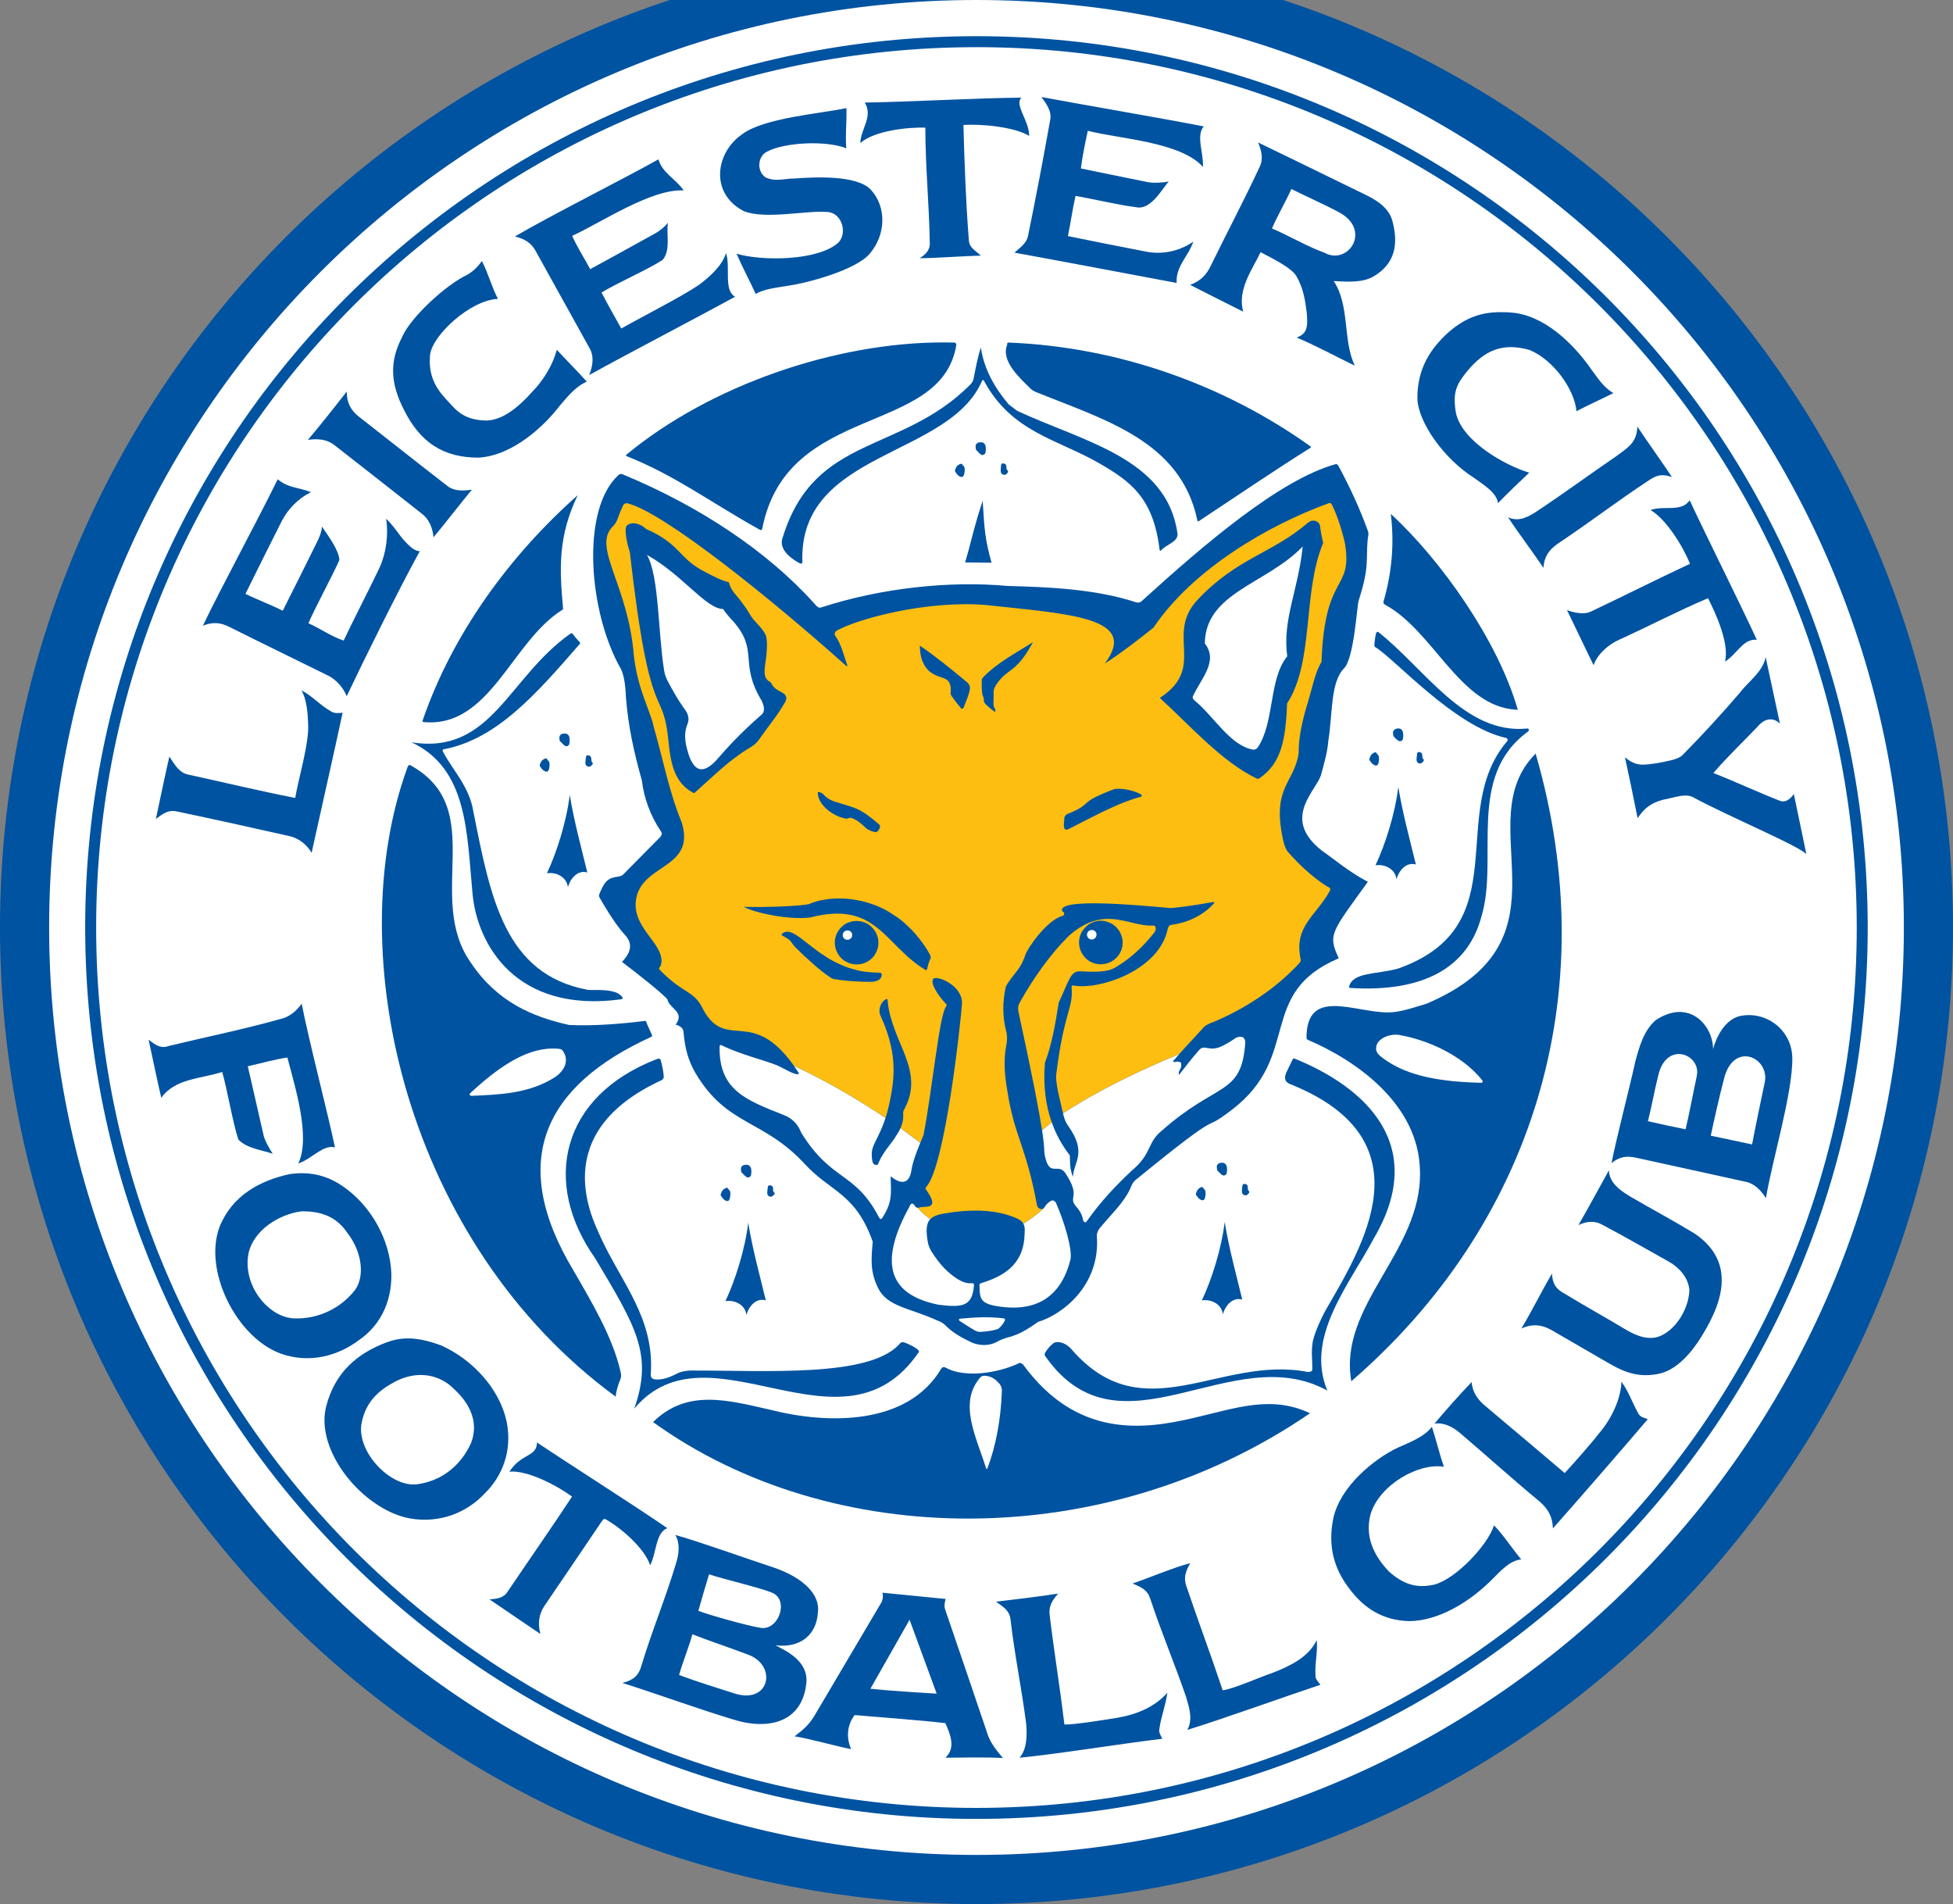 <?xml version="1.0" encoding="UTF-8"?>
<svg id="Livello_2" data-name="Livello 2" xmlns="http://www.w3.org/2000/svg" viewBox="0 0 399.01 388.97">
  <rect x="0" y="0" width="399.01" height="388.97" fill="#808080" stroke="none"/>
  <defs>
    <style>
      .cls-1 {
        fill: #fff;
        stroke: #0053a0;
        stroke-miterlimit: 1.9;
        stroke-width: 10.04px;
      }

      .cls-2 {
        fill: #fdbe11;
      }

      .cls-2, .cls-3 {
        fill-rule: evenodd;
        stroke-width: 0px;
      }

      .cls-3 {
        fill: #0053a0;
      }
    </style>
  </defs>
  <g id="svg2">
    <path id="ellipse-big" class="cls-1" d="m393.99,189.46c0,107.42-87.07,194.49-194.48,194.49S5.02,296.88,5.02,189.46,92.09-5.02,199.51-5.02c107.41,0,194.48,87.07,194.48,194.48h0Z"/>
    <path id="ellipse-small" class="cls-3" d="m19.66,191.76C18.41,92.46,97.91,10.91,197.22,9.65c99.3-1.26,180.85,78.26,182.11,177.56,1.25,99.3-78.26,180.85-177.56,182.1-99.3,1.26-180.85-78.25-182.11-177.55h0,0ZM197.19,7.41C96.65,8.68,16.15,91.25,17.42,191.79c1.27,100.54,83.84,181.04,184.38,179.77,100.54-1.27,181.04-83.84,179.77-184.38-1.27-100.54-83.84-181.05-184.38-179.77h0Z"/>
    <path id="kinda-ellipse" class="cls-3" d="m192.9,69.95c-22.08-.05-47.73,8.7-64.97,22.97-.06.04-.06.19.06.25,9.86,3.91,16.62,9.1,27.16,15,.38.21.51.12.59-.22,5.1-25.89,36.71-18.71,39.66-37.59-.13-.13-.11-.36-.38-.38-.7-.02-1.41-.03-2.12-.03h0Zm13.15.03c-.22,0-.29.09-.28.44-1.33,3.33,2.57,6.79,4.84,9.03.22.2.58.44.85.56,14.11,5.74,29.73,9.99,33.15,26.22.07.25.12.41.38.19,7.52-4.99,14.98-10.05,22.59-14.85.39-.16.25-.34,0-.5-17.2-12.23-38.69-20.19-61.53-21.09h0Zm-88,31.16c-13.76,12.2-25.57,28.16-31.72,46.09-.07.18.04.26.28.28,13.46,1.22,17.86-16.34,28.18-22.87.14-.08.26-.15.25-.32-.73-8-1.08-14.74,3-23.18Zm166.1,3.84c.76,6.21.18,12.1-1.47,17.84-.07.27-.06.48.25.69,9.95,5.32,15.34,20.86,26.84,21.47.14.06.36.07.28-.12-3.99-13.87-15.47-30.28-25.9-39.88Zm29.59,48.97c-14.11,14.15,8.79,37.86-22.28,51.09-2.74.81-5.37,1.77-7.85,1.78-6.91.03-16.74-5.24-16.68,5.25,0,.19.17.32.4.41,9.6,4.11,22.57,13.02,22.78,26.75.47,16.37-16.76,27.39-14.03,42.94,36.82-31.84,51.96-78.85,37.66-128.22Zm-230.16,2.34c-.12.03-.21.16-.31.41-13.94,38.1-.24,97.33,42.53,128.62,0-.81.48-2.49.97-3.62.18-.44.15-1,0-1.53-1.57-6.89-5.68-13.84-9.59-20.6-13.49-22.39-6-37.75,15.78-47.71.28-.09.34-.25.19-.54-.34-.74-.67-1.47-1-2.22-.1-.2,0-.6-.5-.53-4.88.61-10.38,1.04-15.35.82-7.48-1.67-14.62-4.65-20-12.57-9.63-13.44,3.56-31.52-12.34-40.43-.13-.08-.26-.13-.37-.1h0Zm201.63,55.07c.36,0,.73.05,1.09.15,4.83.88,12.13,3.72,16.47,9.09.28.35.15.64-.28.6-6.97-.21-14.8-.98-20.22-5.25-.77-.61-1.48-1.21-.94-2.66.4-.92,1.68-1.62,2.75-1.81.39-.07.76-.13,1.13-.12h0Zm-172.41,2.84c.39,0,.77,0,1.16.03.32.04.65.04.87.25,1.34,1.6,1.07,3.83-1.43,5.56-5.29,3.39-11.42,3.58-17.06,3.82-.22,0-.61-.23-.22-.6,5.14-4.71,10.84-9,16.68-9.06Zm95.6,64.22c-.07,0-.15,0-.22.06-4.33,2.06-11.14,3.06-14.97.91-.46-.23-.73-.06-.91.21-6.88,11.65-23.23,11.37-34.84,8.41-8.62-1.94-17.06-4.4-24.03,2.5,36.29,26.17,92.23,26.99,134.22-1.81-7.92-3.74-15.11-1.05-23.82.97-9.86,2.29-23.7,4.36-34.87-11-.19-.05-.36-.24-.56-.25h0Zm-7.25,2.62c.1,0,.21.02.34.03,1.26.15,1.98.79,2.75,1.66.37.49.5,1.06.44,1.66-.21,5.38-1.13,10.82-2.94,15.53-.04.22-.2.27-.28,0-2.1-6.63-5.69-13.34-1.16-18.56.29-.25.53-.33.85-.32Z"/>
    <path id="leicester" class="cls-3" d="m212.77,19.83c1.08,1.42,2.16,3.01,1.78,4.72-1.39,7.82-2.88,15.62-4.47,23.41-.28,1.74-1.54,2.48-2.81,3.65,8.55,1.55,24.55,4.58,33.13,6.19-.23-3.39,2.36-5.37,3.4-8.44-2.85,2-6.49,2.73-9.87,2-3.52-.67-12.24-2.4-15.75-3.13.57-2.72.93-5.5,1.56-8.22,3.42.6,8.93,1.9,12.34,2.31,2.91.69,5.11-3.35,6.69-5.25-1.11.25-3.2.38-4.34.12-3.58-.7-10.02-2.05-13.6-2.78.32-2.6.87-5.16,1.41-7.69,6.14,1.61,18.97,2.22,23.53,7.38.15-2.85-1.46-6.39.16-8.28-8.48-1.65-24.68-4.42-33.16-6h0Zm-4.09.12c-8.17.04-23.83.9-32,1,1.75,2.88-.85,5.4-.91,8.28,2.77-2.51,9.68-3.27,13.28-3.16,0,7.88.8,15.8.91,23.66.05,1.49-1.11,2.43-2.06,3.03,3.55-.04,9.17-.48,12.5-.53-1.64-1.51-2.47-1.63-2.5-3.75-.58-7.26-.87-15.71-1.07-22.94,3.68-.27,10.44.39,13.44,2.22-.01-3.17-3.08-6.33-1.59-7.81Zm-35.75,2.13c-5.22,1.14-16.85,1.96-21.35,5.38-5.38,3.73-6.62,12.02.35,15.65,4.39,1.8,12.72-.16,17.06.19,2.98.12,4.24,4.26,2.28,6.28-4.24,3.77-15.75,3.77-20.78,2.25,1.23,2.88,2.61,5.37,3.91,8.22,1.71-1.07,4.75-1.34,6.68-1.69,4.12-.6,13.88-3.24,16.63-6.56,3.29-3.86,3.45-9.46.25-13-2.88-3.15-11.8-2.6-15.59-2.34-2.16,0-3.95.76-6-.25-1.75-1.2-1.65-4.21.31-5.22,3.76-1.99,12.29-2.3,16.22-.69-.23-2.75.12-5.46.03-8.22Zm84.12,7.03c.7,1.74,1.11,3.38.28,5.03-3.1,6.68-6.62,13.3-9.9,20.03-.92,1.96-2.1,3.21-4.28,4.03,2.91,1.49,7.9,3.98,10.84,5.47-1.23-4.49,1.82-8.53,3.56-12.15,1.68.92,6.18,3.02,7.28,4.84,1.48,2.5,1.84,5.06,2.16,7.65.14,2.34.33,4.11-2.09,4.94,3.4,1.38,8.74,4.23,11.9,5.75-2.51-5.17-.96-12.2-4.31-17.28,2.18.1,5.84.46,8.16-.97,4.19-2.46,5.21-6.34,3.78-11.47-.79-2.7-3.44-4.24-5.69-5.31-5.38-2.66-16.31-7.94-21.69-10.56Zm-122.53,3.44c-7.5,4.21-21.91,11.41-29.31,15.75,1.93.51,3.27,1.23,4.19,2.91,3.7,6.65,7.39,13.29,11.06,19.94.95,1.65.66,3.63-.09,5.47,7.69-4.27,22.09-11.76,29.81-16-2.41-1.37-.88-5.93-1.85-8.94-.76,2.62-3.47,5.01-5.68,6.62-3.58,2.4-11.99,6.69-15.72,8.81-1.36-2.41-2.74-4.87-4.03-7.35,2.91-1.81,9.65-4.79,12.5-6.68,1.67-2.09.69-5.11,1.06-7.56-.73.88-1.68,1.68-2.72,2.22-3.13,1.74-9.99,5.54-13.16,7.25-1.2-2.28-2.64-4.44-3.68-6.81,5.79-2.63,16.18-9.66,22.78-9.28-1.65-2.4-4.3-3.49-5.16-6.34h0Zm129.31,6.06c2.86,1.43,7.06,3.3,9.66,4.72,6.89,3.58,1.99,11.08-3,8.25-2.85-.95-7.84-3.77-10.62-4.91,1.2-2.78,2.73-5.28,3.96-8.06h0Zm-165.39,14.72c-.79,1.14-1.83,2.18-3.06,2.85-4.12,1.92-11.51,8.58-13.28,12.78-2.47,4.81-2.44,9.23.47,14.84,3.32,6.62,8.02,9.69,15.22,9.69,7.15-.44,13.59-6.7,16.53-10.56,1.62-1.87,3.19-3.92,5.57-4.97-2-2.21-4.1-4.31-6.13-6.5-.73,2.66-2.01,4.94-3.75,7.16-2.57,2.92-6.56,7.5-11.09,7.28-4.54-.22-5.98-2.39-8-4.59-2.02-2.21-3.41-4.79-3.06-8.75.35-3.96,8.21-11.28,13.88-11.5-1.3-2.47-1.98-5.22-3.28-7.72Zm-27.59,26.65c-2.07,2.67-5.75,7.31-7.94,9.88,2.03-.3,3.89-.13,5.44,1.09,5.95,4.63,11.89,9.31,17.81,13.97,1.52,1.15,2.21,2.87,2.41,4.84,2.19-2.61,5.72-7.18,7.84-9.72-1.84.24-3.64.34-5.06-.81-6.04-4.66-11.99-9.4-18-14.09-1.64-1.25-2.56-2.94-2.5-5.16Zm-14.12,17.94c-3.77,7.75-11.57,22.15-15.28,29.9,2.06-.82,3.6-.67,5.47.28,6.71,3.36,13.45,6.62,20.16,9.94,1.65.83,3.09,2.48,3.75,4.19,3.74-7.88,10.64-21.82,14.94-29.63-.89,0-1.77-.74-2.41-1.37-1.77-1.68-2.67-3.6-4.47-5.25.5,3.13.05,6.87-1.31,9.91-1.58,3.38-5.79,11.58-7.37,14.97-2.63-.89-4.66-2.4-7.19-3.54,1.27-3.03,5.01-9.9,6.31-12.9.01-1.76-2.08-4.73-3.56-6.85-.06,1.14-.56,2.3-1.09,3.35-1.62,3.29-5.26,10.58-6.91,13.84-2.31-1.17-5.32-2.3-7.62-3.44,1.62-3.29,5.7-11.52,7.37-14.78,1.3-2.56,3.4-4.7,6-6-2.69-1.08-4.47-.75-6.78-2.62h0Zm4.84,43.09c1.08,1.74,1.31,4.69,1.38,6.78.28,3.93-2.02,11.39-2.63,15.22-7.25-1.42-14.53-3.17-21.75-4.75-1.99-.38-2.8-1.98-3.97-3.69-.76,3.26-2.05,9.43-2.75,12.72,1.46-1.07,2.54-1.91,4.25-1.53,7.72,1.62,15.4,3.32,23.09,5.06,1.77.38,3.55,1.73,4.47,3.41,1.65-7.47,4.73-21.12,6.34-28.63-.79.07-1.62.2-2.31-.24-2.25-1.24-3.85-3.18-6.13-4.35h0Z"/>
    <path id="football" class="cls-3" d="m61.65,205.01c-1.09,1.56-2.64,2.84-4.5,3.19-7.06,2-14.6,3.53-22.66,5.47-1.62.58-2.6-.1-4.13-1.28.71,3.27,1.82,8.6,2.59,11.87,2.87-4.02,8.21-3.87,12.44-5.28,1,3.39,2.19,10.49,3.31,13.81,1.77,1.84,4.72,2.1,7.03,2.91-.6-.9-1.73-2.82-1.91-3.91-.82-3.58-2.37-10.42-3.19-13.97,2.7-.6,5.35-1.4,8.09-1.78,1.45,5.67,4.85,16.22,2.22,21.63,2.76-.88,5.03-3.92,7.5-3.28-1.62-7.61-5.31-21.7-6.81-29.38h0,0Zm.37,34.66c-.9-.03-1.81.05-2.72.15-6.12,1.31-11.8,4.33-14.41,10.72-3.43,8.91,3.35,22.62,12.44,25.97,5.85,2.09,11.63.52,15.97-2.72,4.03-2.76,6.76-7.37,6.66-13.56-.25-6.98-4.15-13.9-9.84-17.84-2.71-1.9-5.39-2.65-8.09-2.72h0Zm-.25,7.78c3.37-.02,6.8.84,9.12,4.31,2.89,3.59,3.77,8.64,1.72,11.66-2.91,3.82-7.59,6.1-12.53,5.9-5.37-.19-10.8-7.06-9.22-13.65,1.51-5.37,7.6-7.95,10.91-8.22Zm21.16,25.97c-1.32.04-2.6.3-3.88.78-6.1,2.25-10.58,6.19-12.37,12.94-2.51,9.23,7.59,21.35,17.12,23.06,6.12,1.03,11.54-1.18,15.25-5.13,3.49-3.42,5.66-8.54,4.47-14.62-1.47-6.83-6.99-12.68-13.28-15.56-2.77-1.03-5.11-1.55-7.31-1.47h0Zm3.03,7.47c2.67,0,5.1,1.08,6.91,2.97,3.34,3.09,4.92,6.88,3.38,10.9-2.13,4.72-6.07,7.77-10.97,8.44-5.32.74-12.19-6.3-11.47-12.1.87-5.32,4.34-7.49,7.19-9,1.69-.82,3.37-1.22,4.97-1.21h0Zm23.75,13.78c-.05,3.04-3.17,2.14-5.63,5.97,3.7-.37,9.9,2.93,12.79,5.09-4.3,6.53-8.77,12.91-13.13,19.37-.81,1.36-2.23,1.51-3.72,1.63,2.72,1.88,7.66,5.18,10.38,7.06-.54-2.17-.34-3.97.84-5.75,3.85-5.69,7.75-11.37,11.59-17.09.22-.23.4-.77.82-.63,3.15,1.71,8.07,5.99,9.18,9.44,1.32-2.54,1.07-6.6,3.5-7.59-6.69-4.61-19.9-12.99-26.62-17.5h0Zm28.28,18.9c.98,1.78.73,3.82.16,5.69-2.19,7.32-4.97,13.9-7.16,21.19-.49,1.77-1.6,2.82-3.84,3.34,6.94,2.2,15,5.14,22.34,7.38,7.6,2.46,14.43.63,15.25-7.35.48-4.58-4.4-6.7-6.31-7.72,5.03.62,8.41-2.06,8.68-6.78.43-3.36-2.63-7.03-9.56-9.28-4.97-1.62-14.55-5.07-19.56-6.47h0Zm105.19,5.75c-3.22.83-8.61,3.08-11.78,4.16,1.77.76,2.99,1.28,3.59,3.06,2.26,6.87,4.99,13.28,7.34,20.13.64,2.16,1.43,4.6.25,6.72,7.3-2.25,19.96-6.82,27.19-9.22-.41-.6-1.04-1.09-1-1.85-.18-2.58.47-4.67.25-7.28-1.67,3.48-5.35,5.26-9.09,6.72-2.11.68-8.04,3.32-10.13,3.53-2.31-6.95-5.06-14.27-7.4-21.22-.64-1.8-.17-3.06.78-4.75Zm-98.31,2.28c2.67.94,10.28,2.68,12.87,3.76,3.62,1.5,1.27,7.98-2.5,7.15-2.65-.43-10.08-2.51-12.56-3.44.7-2.49,1.42-5,2.19-7.47Zm35.4,3.76c.23.48.09,1.65-.31,2.18l-13.59,23c-1.21,1.97-2.35,2.87-4.04,4.16,3.1.48,8.46,2.02,11.57,2.62-1-2.18-.91-4.88.71-6.96,4.8.42,13.77,1.07,18.54,1.65.97,2.27,2.21,4.99,0,7.06,3.16-.02,8.67-.14,11.75.07-1.39-1.65-2.74-3.31-3.32-5.44-1.44-4.26-6.81-20.07-8.5-24.97-.29-.89.1-1.99.13-2.09l-12.94-1.28h0Zm35.91.18c-3.47.57-9.37,1.25-12.69,1.66,1.58,1.11,2.75,1.79,2.97,3.66.82,7.18,2.27,14.06,3.19,21.24.19,2.25.23,5.14-1.35,6.97,7.6-.72,21.59-2.99,29.16-3.87-.29-.67-.78-1.3-.59-2.03.34-2.57,1.3-4.78,1.62-7.38-2.51,2.87-6.14,4.41-10.09,5.1-2.27.38-8.88,1.45-10.94,1.4-.86-7.28-2.12-14.97-3-22.25-.25-1.9.45-3.04,1.72-4.5h0Zm-30.35,5.35l5.54,15.09c-3.46-.2-10.08-.61-13.54-1l8-14.09h0Zm-44.37,2.97c3.18,1.24,8.45,3.03,11.28,4.12,6.19,2.16,4.56,10.46-2.94,7.88-3.37-1.07-7.86-2.47-11.06-3.69.77-2.72,1.95-5.56,2.72-8.31Z"/>
    <path id="city" class="cls-3" d="m307.55,63.79c-4.9-.21-8.14,1.14-11.56,4.03-3.83,3.48-6.44,7.53-6.41,13.59.13,4.78,5.35,12.29,11.63,16.25,1.77,1.31,4.57,2.94,4.84,5.12,2.08-2.13,4.25-4.23,6.38-6.22-5.1-1.53-13.73-6.48-14.97-12.18-.79-4.54.32-6.02,2.25-8.5,3.6-4.35,7.25-5.92,12.72-4.41,4.89,1.95,9.27,8.07,9.65,12.53,2.54-1.33,4.95-2.39,7.53-3.69-2.05-1.27-2.95-2.79-4.34-4.63-3-4.38-8.65-10.62-15.5-11.72-.77-.09-1.52-.16-2.22-.19Zm26.97,23.35c-.1,3.2-1.79,4.19-4.09,5.9-5.58,3.82-10.87,7.71-16.44,11.41-1.58,1.01-3.63,2.3-5.88,1.22,1.81,2.81,5.39,7.56,7.22,10.34.19-2.87,1.73-4.17,3.47-5.31,6.02-4.02,11.68-8.36,17.72-12.34,1.74-1.18,2.74-1.69,5.06-.91-1.8-2.75-5.25-7.56-7.06-10.31h0Zm10.69,15.06c-1.67,2.52-5.37.99-8,2,3.2,1.8,6.73,7.58,8.06,10.97-7.15,3.35-13.06,6.36-20.22,9.75-1.36.69-3.51.25-4.9-.28,1.48,3,3.95,8.27,5.43,11.25.79-2.31,3.1-4.27,5.25-5.22,6.4-2.91,11.67-5.72,18.13-8.47,1.64,3.23,4.39,9.3,3.47,12.94,2.47-1.49,3.68-4.74,6.5-4.44-3.42-7.41-10.27-21.1-13.72-28.5h0Zm15.53,32.06c-.68,3.11-3.5,4.9-5.25,7.22-3.5,4.09-7.71,8.7-11.81,12.84-.98.92-3.41,1.21-4.88,1.54-3.05.44-4.47.8-6.81-1.16.73,3.29,1.93,9.15,2.59,12.44,1.3-1.97,2.69-3.13,5.25-3.78,2.28-.41,4.3-1.29,5.94-.57,7.48,4.07,21.52,9.87,23.28,11.69l-2.56-12.28c-.83,1.2-1.81,1.78-2.81,1.4-4.49-1.74-9.82-4.22-13.63-5.68,2.79-3.24,6.05-6.37,9-9.44,1.28-1.56,3.04-2.18,4.6-.66l-2.91-13.56h0Z"/>
    <path id="club" class="cls-3" d="m342.99,206.73c-1.42.04-3.03.55-4.75,1.69-2.45,2.15-3.35,5.52-4.16,8.53-1.1,5.09-3.84,15.55-4.84,20.65,1.69-1.36,3.15-1.51,5.06-1.09,7.47,1.61,14.91,3.3,22.35,4.91,1.8.35,3.13,1.76,4.15,3.34,1.1-7.08,5.5-21.47,5.38-28.69-.14-5.92-5.63-9.7-10.88-8.47-2.98.84-4.65,4.28-5.31,6.69,0-3.59-2.74-7.67-7-7.56h0Zm.03,8.59c2.19.01,4.21,2.03,3.63,4.57-.58,2.64-1.63,8.2-2.28,10.81-2.54-.51-5.18-1.08-7.69-1.66.72-2.73,1.4-6.6,2.12-9.37.72-3.14,2.52-4.35,4.22-4.35h0Zm13.69.47c2.28.08,4.37,2.37,3.87,5.16-.71,3.35-2,9.54-2.62,12.84-2.77-.56-5.64-1.23-8.44-1.78.71-3.36,1.8-8.2,2.69-11.56.83-3.44,2.72-4.72,4.5-4.66h0Zm-28,23.28c-2.1,3.77-4.02,7.37-6.22,11.19,1.67-.8,3.32-.89,4.69-.16,4.88,2.58,9.04,5,13.87,7.69,1.87,1.08,3.89,3.09,4.1,5.75-.08,3.56-2.54,7.87-5.82,9.32-2.37,1.11-5.07-.03-6.87-1.07-4.43-2.66-7.92-4.55-12.35-7.25-1.53-.88-2.89-1.53-3.03-4.37-2.12,3.59-4.03,7.52-6.25,11.22,2.95-1.32,4.98-.44,7.1.87,3.94,2.27,7.22,4.17,11.12,6.44,2.98,1.69,5.96,2.81,10.03,1.9,3.51-.81,6.49-4.21,8.63-7.71,2.27-3.67,4.26-7.94,4.03-12-.2-4.19-2.75-7.05-5.59-8.94-4.64-2.81-8.32-4.74-13-7.47-1.8-1.08-4.38-2.71-4.44-5.41h0Zm2.56,43.19c-.1,3.53-2.08,7.68-4.59,10.56-1.27,1.7-5.35,6.33-7,8.1-5.59-4.74-10.67-9.04-16.28-13.75-1.48-1.22-2.65-2.92-2.72-4.85-2.32,2.39-5.45,5.94-7.6,8.5,1.92-.27,3.72.66,5.16,1.88,5.5,4.69,10.83,9.5,16.41,14.12,1.67,1.52,2.53,2.99,2.62,5.41,5.06-5.71,14.45-16.5,19.38-22.31-.67-.29-1.56-.39-1.94-1.19-1.46-2.66-1.9-4.36-3.44-6.47Zm-38.72,9.22c-1.57,2.06-4.71,3.25-6.97,4.25-4.89,2.33-11.75,7.91-13.18,14.44-1.14,5.63.1,10.18,3.21,14.28,3.08,4.16,6.96,6.58,12.32,6.72,6-.06,12.39-3.91,17.12-8.72,1.56-1.56,3.47-3.7,5.75-3.88-1.9-2.26-3.49-4.81-5.56-6.97-1.34,4.13-7.79,10.91-12.16,12.1-3.85.87-6.43-.17-9.25-2.6-3.13-3.24-5.08-7.23-3.78-11.9,1.93-6.02,9.92-10.43,14.94-9.56-.91-2.69-1.6-5.57-2.44-8.16h0Z"/>
    <path id="leaf-top" class="cls-3" d="m200.4,71.01c-.64,1.83-1.07,4.25-1.5,6.38-.09.47-.32.78-.6,1.12-14.22,14.31-31.79,10.14-38.34,31.13-.74,1.77.2,3.65,3.37,5.4.32.19.6.11.6-.22-.8-22.79,29.99-21.25,36.72-37.06.07-.16.3-.12.37,0,5.66,10.56,15.01,11.94,23.56,16.88,6.4,3.69,11.01,7.04,12.32,17.53.04.49.18.4.43.15.97-1.07,3.32-1.62,3.25-3.22-2.07-15.47-19.11-18.81-32.78-25.18-.57-.44-1.15-.87-1.72-1.31-2.86-3.38-5.04-7.2-5.68-11.59h0Zm-.25,19.35c-.15,0-.28.04-.41.12-.15.07-.29.22-.37.38-.08.14-.05.59,0,.9.05.2.23.31.34.44.23.28.43.44.72.66.37.24.82-.06.9-.35.11-.5.11-1.06,0-1.5-.03-.16-.15-.26-.25-.41-.14-.15-.29-.23-.53-.24-.1,0-.26-.02-.4,0h0Zm4.65,4.31s-.07.02-.12.06c-.09.07-.16.19-.16.31,0,.62-.29,1.53.28,1.85.28.13.63.18.85-.07.11-.18.32-.24.31-.56,0-.15-.21-.2-.28-.37-.09-.25-.04-.7-.13-.88-.08-.13-.16-.26-.31-.28-.15-.03-.29-.1-.44-.06h0Zm-8.56.09c-.41.14-.85.44-1,.97-.18.31-.17.56,0,.75.22.32.49.7.87.88.32.15.74.15.88-.54.16-.57.17-1.37-.09-1.59-.33-.24-.25-.57-.66-.47h0Zm4.53,7.53c-1.82,5.48-2.29,8.24-3.59,12.6,2.38.02,3.69.03,5.4.06-1.39-4.97-1.46-6.94-1.81-12.66Z"/>
    <path id="leaf-left" class="cls-3" d="m116.77,129.36c-.08,0-.18.04-.28.12-12.67,8.94-16.11,24.78-32.41,22.16,11.57,5.41,11.29,18.7,12.47,31.03,1,10.39,8.94,24.38,30.35,21.47.24-.02.4-.21.25-.44-1.37-1.95-5.96-1.31-7.1-1.5-16.95-3.18-19.82-18.77-23.34-36.41-.82-5.1-4.13-8.32-6.16-12.15-.15-.39-.28-.51.22-.6,10.8-2.07,18.94-11.44,27.6-21.4.18-.11.21-.36,0-.54-.49-.49-.94-1.03-1.38-1.62-.08-.08-.13-.13-.22-.12h0Zm-1.62,20.5c-.15,0-.31.04-.44.12-.15.07-.29.22-.38.38-.07.14-.04.59,0,.9.06.2.27.31.38.44.23.28.43.44.72.66.37.24.79-.06.87-.35.11-.5.11-1.06,0-1.5-.03-.16-.15-.26-.25-.41-.14-.15-.29-.23-.53-.24-.1,0-.23-.02-.37,0Zm4.87,4.43c-.05.01-.1.03-.15.07-.09.06-.16.18-.16.31-.03.61-.35,1.51.22,1.84.27.15.62.18.84-.06.12-.18.34-.22.34-.53,0-.16-.18-.2-.24-.38-.08-.25-.04-.7-.13-.87-.07-.14-.16-.29-.31-.31-.15-.04-.26-.1-.41-.07h0Zm-8.62.66c-.41.14-.85.47-1,1-.18.31-.17.53,0,.72.21.32.52.7.9.87.32.16.74.19.88-.5.16-.57.14-1.4-.13-1.62-.33-.24-.24-.57-.65-.47Zm5,7.44c-.67,5.53-2.69,11.85-4.66,16,2.3-.31,4.14,1.09,4.28,2.87.58-2.02,2.13-3.57,3.97-3.03-1.21-5.02-2.7-10.41-3.59-15.84Z"/>
    <path id="leaf-bottom-left" class="cls-3" d="m134.49,216.26c-.09.02-.19.05-.31.1-19.62,7.58-23.54,25.2-12.57,40.71,8.24,13.85,11.89,19.56,7.97,30.69,15.34-18.26,42.51,11.28,58.1-11.5.21-.28-.12-.47-.44-.78-.76-.53-1.56-.88-2.34-1.19-.58-.22-.9-.09-1.25.41-6.38,6.72-27.07,5.23-42.72,5.28-.48,0-1.91.25-2.38.5-1.5.77-3.02,1.45-4.62,1.31-.43,0-1.08-.23-.97-1.12.78-11.38-5.99-18.61-10.28-28-1.34-3.2-11.28-21.16,12.62-32.07.11-.21.34-.33.31-.65-.07-1.11-.3-2.21-.62-3.35-.06-.28-.22-.38-.5-.34h0Zm17.75,21.69c-.15.02-.31.05-.44.12-.15.08-.29.23-.37.38-.07.15-.05.6,0,.91.05.2.26.3.37.43.24.28.43.44.72.66.37.24.83-.06.91-.35.1-.5.11-1.06,0-1.5-.04-.16-.19-.25-.28-.4-.15-.16-.27-.23-.5-.25-.11,0-.26-.02-.41,0h0Zm4.94,4.19c-.05,0-.11.02-.16.06-.08.07-.16.19-.15.31-.03.62-.35,1.51.21,1.85.28.14.59.17.82-.07.11-.18.37-.21.37-.53,0-.15-.21-.19-.28-.37-.08-.25,0-.7-.09-.88-.08-.14-.16-.29-.32-.31-.14-.04-.25-.09-.4-.06Zm-8.81.53c-.41.14-.85.47-1,1-.19.3-.17.53,0,.72.21.32.49.69.87.87.32.16.74.19.87-.5.16-.57.18-1.4-.09-1.62-.33-.24-.24-.57-.65-.47h0Zm4.5,7.12c-.67,5.53-2.69,11.85-4.66,16,2.3-.31,4.14,1.06,4.28,2.85.58-2.02,2.13-3.55,3.97-3-1.21-5.02-2.71-10.41-3.59-15.85Z"/>
    <path id="leaf-bottom-right" class="cls-3" d="m264.33,216.23c-.1,0-.21.11-.25.22-.43.92-.87,1.8-1.31,2.72-.39,1.04-.41,1.93,1.16,2.43,28.11,11.49,14.27,33.24,6.94,46-.76,1.31-2.58,5.18-2.72,6.88-.28,1.81,0,3.39-.04,5.28,0,.44-.62.56-.96.5-18-3.46-33.57,12.44-48.32-4.72-1.36-1.47-2.99-1.61-3.59-1.15-.65.49-1.13,1.03-1.59,1.75-.31.43-.3.68.06,1.12,15.34,21.51,38.01-3.89,57.47,6.81-4.56-10.94,4.42-21.55,9.5-31.09,11.29-19.18-1.92-30.97-16.25-36.75-.04-.02-.06,0-.1,0h0Zm-14.9,21.31c-.15.02-.28.05-.41.13-.15.07-.29.22-.37.37-.07.15-.05.63,0,.94.05.2.23.28.34.41.23.27.43.44.72.65.37.25.82-.05.9-.34.11-.5.11-1.07,0-1.5-.03-.17-.15-.26-.24-.41-.15-.15-.3-.23-.54-.25-.1,0-.26-.02-.4,0Zm4.72,4.32c-.05,0-.11.02-.16.06-.09.06-.16.19-.16.31-.02.61-.34,1.51.22,1.84.28.15.62.18.85-.06.11-.18.34-.21.34-.53,0-.15-.18-.2-.25-.38-.08-.25-.04-.69-.12-.87-.08-.14-.13-.29-.29-.31-.14-.04-.29-.09-.43-.06h0Zm-8.72.65c-.41.14-.82.48-.97,1-.18.31-.17.53,0,.72.22.32.49.7.87.87.32.16.74.19.88-.5.16-.57.14-1.4-.13-1.62-.32-.24-.24-.57-.65-.47h0Zm4.78,7.13c-.66,5.53-2.69,11.85-4.66,16,2.31-.31,4.15,1.09,4.28,2.87.58-2.02,2.13-3.57,3.97-3.03-1.21-5.02-2.7-10.41-3.59-15.84h0Z"/>
    <path id="leaf-right" class="cls-3" d="m281.4,129.07c-.06.02-.11.07-.16.13-.21.25-.39,1.62-.44,2.53,0,.19,0,.34.19.47,4.03,2.45,16.1,16.14,26.62,18.53.46.1.52.49.29.72-12.51,14.7,2.41,37.66-22.25,46.41-4.58,1.26-9.19.66-10.04,3.71-.02.11.13.25.22.25,14.83.94,24.08-4.06,26.85-14.65,3.57-11.8-3.15-28.57,9.5-37.72.32-.24.15-.66-.13-.63-12.79,1.3-20.97-12.27-30.47-19.72-.05-.03-.13-.04-.18-.03h0Zm4.06,19.75c-.15.03-.31.08-.44.16-.15.07-.29.22-.37.38-.07.14-.05.59,0,.9.05.2.23.31.34.44.23.28.43.41.72.62.37.25.82-.02.9-.31.11-.5.11-1.06,0-1.5-.03-.16-.15-.29-.24-.44-.15-.15-.3-.23-.54-.25-.1,0-.23-.02-.37,0h0Zm4.34,4.82s-.1.02-.15.06c-.09.07-.13.19-.13.31-.03.62-.34,1.51.22,1.85.27.14.59.17.81-.07.12-.18.35-.21.35-.53,0-.15-.19-.19-.25-.37-.08-.25-.04-.7-.13-.88-.07-.14-.13-.29-.28-.31-.15-.04-.29-.09-.44-.06h0Zm-8.93.06c-.41.14-.82.47-.97,1-.18.31-.17.53,0,.72.21.32.49.7.87.87.32.16.74.19.88-.5.15-.57.14-1.37-.13-1.59-.33-.24-.24-.6-.65-.5Zm4.81,7.06c-.66,5.53-2.69,11.85-4.66,16,2.3-.31,4.15,1.09,4.28,2.88.58-2.02,2.13-3.58,3.97-3.04-1.21-5.01-2.7-10.41-3.59-15.84Z"/>
    <path id="fox-outline" class="cls-3" d="m272.9,94.82s-.1,0-.16.04c-11.36,3.21-26.7,16.32-39.34,27.81-.37.42-.88.51-1.29.37-8.4-2.76-18.17-3.12-26.31-3.34-11.61-1.07-25.57.35-38.06,4.4-.54.19-.94-.3-1.34-.78-9.89-11-23.82-20.01-38.85-26.28-.42-.2-.77-.38-1.25.06-7.72,7.12-6.02,28.2.6,39.63.78,1.66.95,4.57.97,5.56.47,6.15,1.67,11.46,3.28,17.19.4,3.56,1.76,7.18,3.81,10.25.4.49.23.93-.06,1.25-2.62,2.62-5.01,5.1-7.63,7.72-.19.18-.55.31-.9.37-2.17.25-2.85.96-3.88,3.47-.15.36-.13.61.06.91.37.69,2.89,5.05,4.97,7.37,2.01,1.99,1.26,3.88-.44,5.69,3.21,2.4,8.95,6.99,9.29,7.69.36,1.85,3.62,2.47,1.68,5.12.51.12.82.31,1.22.63.29.31.35.61.38.94.26,2.88.8,5.49,2.4,8.25,6.5,11.02,13.78,9.32,22.44,18.72,5.18,5.63,10.29,5.85,13.81,15.78-.32,3.77-.52,6.08,1.03,9.34,1.84,3.98,6.37,4.13,12.19,6.78.78.3,1.21.54,1.78,1.13,1.52,1.48,3.27,2.43,5.25,3.37,1.6.68,3.5.68,4.97-.06,2.8-1.6,3.39-.44,8.56-4.16,4.88-1.44,12.85-7.45,12-17.68.03-.3.1-.5.19-.76.15-.47.59-.94,1-1.4,1.97-2.35,4.22-4.43,5.6-7.28.28-.69.52-1.36,1.15-1.88,19.48-15.9,12.59-8.91,19.63-14.31,14.44-10.98,4.96-23.8,21.87-30.97-2.29-4.85-1.51-5.29,5.94-15.62-3.94-2.08-6.68-4.47-9.41-6.38-8.57-6.72-.79-12.42-.09-15.72.49-1.87,1.23-4.23,1.41-6.62.91-5.51.4-12,3.21-14.88,2.07-2,2.67-12.95,3-13.84,2.27-7.15,1.44-8.11,1.85-12.6.07-.6.28-1.08,0-1.74-1.58-4.36-3.52-8.58-5.75-12.76-.2-.36-.35-.71-.63-.78-.04,0-.1,0-.15,0h0Zm-6.75,16.82c-.91,8.97-4.18,14.91-3.16,22.43-3.81,4.68-2.53,13.41-6.03,18.63-.23.3-.54.47-.91.44-4.65-.77-7.91-6.63-11.87-9.94-.4-.32-.6-.62-.47-.94,1.61-3.58,5.31-7.17,2.44-10.81.14-10.43,12.6-12.11,20-19.81h0Zm-133.97,1.72c7.31,4.09,11.97,10.96,15.56,11.06.56.87,1.36,1.77,2.03,2.47,5.38,6.12,1.11,8.4,5.84,16.25.51,1.1.74,2.17,0,2.84-3.16,2.75-5.97,5.54-8.59,8.56-3.47,4.21-5.16,2.66-6.19,0-.64-1.97-1.32-4.2-.43-6.47.55-1.25.22-2.28-.72-3.47-1.26-1.77-2.29-3.64-3.28-5.5-.35-.7-.58-1.3-.72-2.18-1.25-7.74-1.02-19.31-3.5-23.56h0Zm90.78,76.62c.53-.06,1,.31,1.06.84.06.54-.34,1.04-.87,1.1-.54.05-1.01-.34-1.07-.88-.05-.53.35-1,.88-1.06h0Zm-49.91.09c.54-.05,1.01.31,1.06.85.06.53-.34,1-.87,1.06-.53.06-1.01-.31-1.06-.84-.06-.54.34-1.01.87-1.07h0Zm80.41,21.72c.79,0,1.03.75.94,1.5-.84,10.6-5.78,7.68-17.07,17.72-2.95,2.36-1.98,4.65-5.96,8-3.34,3.12-6.45,6.38-9.29,10.41-.46.69-.8-.04-.84-.35-.14-.84-.64-1.79-1.34-2.56-1.87-2.1,1.11-1.84-2.25-6.87-1.39-2.04-3,.59-3.97-2.72-.6-2.13-.03-1.08-.78-6.03l1.97-1.63c.93,2.64,2.23,4.85,3.65,6.69.21.25-.18,2.48.69,4.44.18-3.1,2.95-4.88-1-10.44-.51-.72-.78-1.43-.97-2.28-.02-.09-.04-.16-.06-.25,7.48-4.86,15.85-8.83,23.75-12.1-.4.45-.79.9-1.19,1.38-.18.22.17.3.28.25.48-.13.71-.07,1.09,0,.25.15.22.41.22.65.06.92-.68.97-.46,2,1.3-1.67,2.54-3.29,3.87-4.81.31-.39.72-.85,1.34-.78l1.44.19c.49.02.96-.07,1.5-.22,1.27-.5,2.22-1.12,3.44-1.94.4-.19.73-.25,1-.25h0Zm-106.19,1.69s.13.03.19.06c3.75,1.88,8.86,3.06,11.47,4.16,1.37.64,2.84,1.59,3.9,1.75.44.03.44-.21.22-.47-.28-.44-.56-.86-.84-1.25,6.44,2.99,12.41,6.46,18.72,10.63-.02.05-.05.1-.06.15-.18.54-.36,1.03-.54,1.47-.1.25-.21.53-.31.75-.08.19-.17.39-.25.56-.15.32-.3.67-.44.94-.18.35-.38.76-.53,1.06-.05.12-.1.23-.15.35-.1.22-.21.44-.28.65-.05.15-.09.29-.13.44-.02.07-.05.14-.06.22-.04.2-.05.4-.07.62,0,.2,0,.41,0,.63.02.23.03.46.07.72.08.63.26.87.47.97.06.03.15.04.22.06.15.03.44.08.53-.16.07-.22.18-.44.28-.65.1-.22.19-.42.31-.63.23-.42.5-.84.78-1.25.06-.09.12-.19.19-.28.51-.72,1.07-1.41,1.59-2.12.05-.07.08-.13.13-.19.21-.31.4-.63.59-.94.07-.11.15-.23.22-.34.18-.31.36-.62.5-.94l4.03,3c-.67,1.64-1.53,3.86-1.78,5.44-.47,3.55-2.65,2.75-4.28,1.4.1,3.66.38,5.23-1.66,8.44-.27.46-.52.3-.69,0-4.93-9.51-9.69-7.24-15.93-17.37-.56-1.47-1.62-2.87-3.66-3.63-7.69-3.03-13.18-5.11-13-13.94,0-.16.09-.31.25-.31h0Zm67.81,31.75c.32.02.6.29.72.63,1.55,3.5,3.48,9.66,2.85,11.65-2.28,8.74-8.44,10.19-14.16,9.44-4.29-.56-4.31-1.57-4.38-4.44,0-.31.44-.43.79-.53,5.18-1.63,8.3-4.45,8.43-9.84.03-.73.12-1.5-.25-2.16,1.45-.93,2.79-1.89,4.1-3.09.04-.04.09-.08.12-.13.4-.63.85-1.14,1.47-1.47.11-.04.21-.07.31-.06h0Zm-28.81.66c.17-.05.32.04.5.25.13.14.31.59.72.59.7.88,1.67,1.64,2.59,2.31-.28.28-.45.6-.56.94-.29.83-.24,2.24,0,3.53.1.76.36,1.43.75,2.09,1.87,2.91,3.2,4.22,5.31,5.66.88.53,1.85.99,2.97.88.31-.04.49.17.44.43-.34,4.29-2.29,4.58-7.22,3.97-10.92-2.18-11.88-9.29-5.97-20.03.13-.38.31-.57.47-.62Zm14.16,23.21c1.51-.03,3.11.02,4.68.22.24.05.26.25.19.41-.22.59-.88,1.34-1.22,1.63-.21.16-.53.22-.81.31-1.18.31-3.02.45-3.34.4-.29-.06-.58-.17-.85-.34-1.03-.58-1.99-1.25-3-1.87-.22-.17-.23-.43.03-.47,1.36-.13,2.8-.25,4.32-.29h0Z"/>
    <path id="fox-background" class="cls-2" d="m271.68,102.76c-.06,0-.12,0-.19.03-12.41,4.51-27.8,13.49-35.81,25.41-3.23,2.6-6.54,5.14-9.97,7.37,7.13-9.48-7.1-10.11-24.25-11.97-11.79-1.01-25.86,2.68-30.44,5.19-.41.24-.67.71-.34,1.13,1.28,1.82,1.67,3.96,2.43,5.97.1.22-.11.24-.28.09-14.92-13.36-37.22-31.38-44.65-33.16-.35-.06-.67.06-.85.38-.53,1.11-.65,1.43-1.06,2.53-.29.97-.82,1.57-1.09,1.84-4.25,4.17,3.2,11.99,4.31,26.29.74,6.04,2.2,8.75,3.59,12.9.21.56.35,1.04.44,1.6,1.93,6.66,3.19,13.45,5.75,19.62,3.05,9.91-8.91,8.28-9.4,16.5-.28,5.58,6.27,8.64,5.15,12.72-.07.26-.55.54-.28.87,5.04,5.23,6.99,4.01,9.03,8.35,4.73,8.29,9.87-.78,18.44,11.31,6.44,2.99,12.41,6.46,18.72,10.63.45-1.41.87-3.16,1.25-5.44.75-4.51.6-9.06-2.25-15.35-.52-.92-.21-2.47.72-3.21.47-.35.67-.49.72.24.8,8.36,7.65,14,3.43,21.91-.15.29-.33.53-.28,1,.09,1.07-.13,2.03-.53,2.94l4.03,3c.27-.65.51-1.2.66-1.59,1.8-9.29,3.21-24.29,4.56-26.16.12-.18.27-.46,0-.66-1.57-1.62-3.33-4.31-2.53-5.12.86-.65,5.87,1.37,5.84,5-.21,3.25-3.38,33.34-7.34,37.59-.19.22-.12.37,0,.53,1.73,2.44,1.36,3.04.75,3.35-.55.21-1.7.12-2.22.31-.09.03-.18.03-.25.03.7.88,1.67,1.64,2.59,2.31.55-.54,1.48-.94,2.91-1.15,5.59-.97,10.92-.81,15,1.12.55.28.89.61,1.09.97,1.45-.93,2.79-1.89,4.1-3.09-.38.28-1.19,0-1.31-.63-2.24-12.2-4.63-14.08-6.04-23.28-.57-3.12-.84-6.39-.25-9.38.19-.97.25-1.85,0-2.9-.81-3.01-.76-6.15-.09-9.13.46-1,1.63-2.34,2.47-3.47.69-.91,1.18-1.97,1.56-3.12.39-1.19,4.26-6.97,7.56-7.88.28-.07.32-.24.35-.5.03-.29-.51-.3-.47-.74.12-2.3,14.58-1.06,22.19-.35,2.9-.26,5.79-.71,8.53-1.22.48-.09.51.08.22.38-2.27,2.5-5.54,3.87-8.5,4.25-.56.08-.71.39-.82.81-1.69,8.49-13.97,12.59-19.31,11.59-.34-.06-.35.18-.34.35.39,4.35-1.48,4.79-3.1,17.5-.1.71-.07,1.34.04,2.06.25,2.06.85,4.02,1.31,6.19,7.48-4.86,15.85-8.83,23.75-12.1,1.6-1.81,3.18-3.44,4.84-5.28.46-.61,1.35-.98,2.19-1.28,6.29-2.64,12.66-6.75,17.44-11.94.14-.17.43-.45.34-.78-1.46-6.82,3.04-8.84,5.87-13.9.43-.66-.03-.83-.5-1.07-3.11-1.96-5.94-4.67-8.12-7.21-.51-.76-.73-1.72-.91-2.57-2.25-10.6,2.41-11.37,3.25-17.5-.06-3.05.76-6.64,1.72-9.81,1.13-3.69,1.64-6.69,2.94-8.75.64-18.46,6.37-14.29,4.81-24.13-.41-1.97-1.45-5.54-2.69-8-.1-.23-.25-.33-.43-.34h0Zm-3.53,3.6c.1-.02.21,0,.31,0,.66.05,1.18.54,1.25,1.15.12,1.2.38,2.3.62,3.41-4.27,10.2-1.79,24.2-7.37,32.78-.28,7.52-1.22,12.31-5.69,15.31-.18.14-.38.12-.59,0-7.13-3.48-13.5-10.74-19.72-16.44,9.68-6.3.91-12.92,7.81-20.15,8.03-8.48,15.1-9.32,22.44-15.63.31-.26.63-.4.94-.43Zm-138.75.53c.88,0,1.89.48,2.62,1.18,7.15,3.13,6.51,5.99,12.09,8.79,1.19.62,3.22,1.73,4.79,2.09.72,2.5,1.9,2.43,4.53,6.91.63,1.1,2.94,2.9,3.15,4.4.16.94.14,1.76.07,2.66-.07,2.55-1.12,4.98.28,6.12,1.15.59.39,1.17,2.47,2.22,1.05.51,1.59,1.03,1.03,2.13-1.66,2.91-3.7,5.31-5.56,7.97-.48.62-1.19,1.11-1.91,1.53-4.03,2.42-7.38,5.82-11,9.03-.23.17-.34,0-.5-.06-3.47-1.97-4.39-5.41-4.85-10.1-1.2-12.52-3.71-1.69-7.93-38.97-.57-1.68-1.19-4.68-.66-5.37.36-.37.84-.54,1.38-.53h0Zm81.65,24.28c-3.21,5.95-4.84,5.39-6.78,7.72-.14.16-.29.36-.44.56-.14.2-.29.41-.43.65-.15.24-.26.45-.32.66,0,0,0,.02,0,.03-.05.2-.08.42-.09.6.09,1.94-.23,2.73.28,3.37.03.05.05.1.06.16.03.06.03.12.04.18,0,.13-.02.26-.07.35-.36-.23-.92-.66-1.4-1.09-.37-.33-.68-.64-.82-.91,0,0,0-.02,0-.03-.04-.09-.06-.18-.06-.25,0-.2-.02-.33-.03-.44-.05-.45-.18-.38-.28-.87-.05-.25-.11-.64-.13-1.32,0-.33,0-.75,0-1.25-.04-.32,0-.48.07-.62.03-.06.07-.13.12-.19.05-.06.1-.12.16-.19,2.9-2.98,6.75-4.95,10.12-7.12h0Zm-23.12.72c3.04,2.06,6.45,4.82,9.78,7.59.07.08.12.16.19.25.19.29.33.63.25,1.06-.2,1.26-.8,2.47-1.28,3.75-.02.06-.06.09-.1.13-.04.03-.07.07-.12.09-.1.04-.22.03-.28-.03-.6-.76-1.25-1.53-1.79-2.31-.18-.24-.37-.5-.37-.82.02-.25.03-.5.03-.71s0-.41-.03-.6c-.05-.35-.16-.66-.31-.9,0,0,0-.03,0-.03-.32-.51-.87-.81-1.75-1.04-.72-.21-1.35-.53-1.88-.9,0,0-.02,0-.03,0-.78-.56-1.34-1.31-1.72-2.22,0,0-.03-.02-.03-.03-.38-.93-.55-2.01-.56-3.28h0Zm40.22,29.25c.82-.04,1.68.06,2.53.25.84.19,1.68.48,2.4.87.22.14.28.41.03.5-1.2.32-2.42.73-3.65,1.22-.62.24-1.22.51-1.85.78-3.1,1.37-6.26,3.08-9.4,4.66-.33.14-.55.09-.69-.1-.05-.07-.09-.14-.12-.25-.07-.34-.06-.67-.03-1,.02-.32.08-.65.09-1,.03-.48.33-.51.5-.75.59-.23,1.09-.43,1.5-.62,1.23-.57,1.73-.97,2.15-1.34.29-.25.55-.48.91-.76.37-.27.86-.58,1.66-.96.48-.22.96-.42,1.43-.63.48-.2.95-.4,1.41-.56.36-.19.78-.3,1.13-.31h0Zm-60.97.65c.06,0,.14.02.19,0,.2.07.36.15.5.22.14.08.24.16.34.25.37.32.52.68,1.47,1.13.23.11.53.25.87.37.35.12.76.24,1.25.38,1.18.38,2.02.6,2.81.9.02,0,.02.03.04.03.78.31,1.53.69,2.46,1.35.32.22.66.48,1.04.78.37.3.79.64,1.25,1.03.19.15.36.25.4.53,0,.09,0,.18-.03.28v.03c-.03.1-.07.19-.12.29-.12.21-.28.39-.44.53-.06.04-.11.07-.16.09-.04,0-.12,0-.22,0-.3-.06-.54-.1-.78-.19-.22-.08-.41-.18-.59-.28-.19-.1-.35-.19-.5-.31-.15-.12-.27-.25-.41-.38-.28-.26-.57-.53-.94-.81-.17-.14-.36-.27-.59-.41-.23-.13-.49-.27-.78-.4-.3-.13-.54-.16-.78-.1-.08.03-.17.05-.25.1-.32.13-.62-.02-.94-.1-.24-.05-.51-.14-.78-.24-.01,0-.02,0-.03,0-1.95-.77-4.37-2.67-4.38-4.94,0-.04.02-.08.03-.1.02,0,.04-.03.07-.03h0Zm4.15,21.75c.52,0,1.06.03,1.6.06.55.05,1.11.1,1.68.19.43.07.85.16,1.29.25.14.04.28.06.43.1.26.06.52.14.78.22.34.09.67.19,1,.31.49.17.96.35,1.44.56.42.18.84.38,1.25.59.41.22.82.47,1.22.72.34.21.67.43,1,.66.15.1.3.17.44.28.24.18.48.37.72.56.05.04.1.08.15.13.04.03.09.06.13.09.07.06.15.13.22.19.31.27.62.58.93.87.4.38.78.77,1.16,1.19.03.03.06.06.1.09.34.39.66.8,1,1.22.19.26.39.52.59.78.16.23.31.43.47.66.35.52.67,1.06,1,1.63.13.22.23.51.22.75,0,.08-.03.14-.07.22-.31.66-.5,1.33-.65,2.09-.02.11-.12.2-.22.22-.04,0-.1,0-.13-.03-.54-.33-1.04-.65-1.53-1-.47-.34-.91-.71-1.34-1.07,0,0-.03,0-.03,0-.44-.36-.84-.74-1.25-1.12-3.67-3.39-6.25-7.07-11.19-8.06,0,0-.02,0-.03,0-2.21-.44-4.86-.33-8.31.56-1.15.12-2.42.12-3.72.03-1.3-.09-2.62-.27-3.88-.5-.61-.11-1.24-.24-1.81-.38,0,0-.02,0-.03,0-.57-.13-1.1-.29-1.59-.43-.02,0-.03,0-.04,0-1.01-.3-1.83-.62-2.4-.91,2.58.05,5.42.02,7.87-.09s4.49-.27,5.47-.47c.33-.16.73-.3,1.16-.44.4-.13.86-.27,1.34-.37.04,0,.09,0,.13,0,.43-.09.88-.17,1.37-.22.08,0,.14-.03.22-.03.59-.06,1.2-.09,1.84-.1h0Zm54.47,4.19c-2.18.13-4.57.96-7.28,3.31-4.1,4.03-7.55,9.04-10.19,13.78-.31.58-.41,1.11-.28,1.72,3,13.82,4.29,20.7,4.85,24.35l1.97-1.63c-1.18-3.33-1.79-7.35-1.38-12.19,1.42-3.7,2.16-8.07,2.81-12.25,2.16-4.58,2.38-6.52,4.47-6.4,1.87.1,3.81.19,5.56-.19.68-.13,1.24-.4,1.85-.78,2.95-1.78,5.47-4.19,7.62-6.91.26-.28.42-.88.28-1.15-.08-.21-.21-.32-.47-.32-3.1.19-6.16-1.55-9.81-1.34h0Zm-1,.34c.58,0,1.18.12,1.75.35,1.15.45,1.99,1.33,2.44,2.37.23.53.36,1.08.38,1.66,0,.58-.09,1.18-.32,1.75-.23.57-.56,1.06-.97,1.47-1.22,1.23-3.13,1.68-4.84,1-.29-.12-.56-.24-.81-.41-.25-.16-.45-.36-.66-.56-1.23-1.22-1.68-3.1-1-4.81.09-.23.19-.43.31-.63.02-.02.05-.04.07-.06.05-.09.09-.17.15-.25.12-.16.25-.3.38-.44l.12-.12c.19-.19.38-.38.6-.53.17-.13.37-.22.56-.32.03,0,.06,0,.09-.03.06-.02.1-.07.16-.09.24-.1.49-.17.75-.22.27-.06.56-.12.84-.13h0Zm-49.87.07c.58-.02,1.14.08,1.72.31.28.11.56.24.81.41.25.16.45.35.65.56.22.21.4.41.57.65.32.48.56,1.01.69,1.57.18.83.12,1.73-.22,2.59-.12.29-.25.53-.41.78,0,0,.01.02,0,.03-.65.98-1.67,1.64-2.78,1.88-.56.12-1.14.13-1.72.03-.29-.05-.59-.14-.87-.25-.29-.12-.57-.25-.82-.41-.49-.32-.89-.74-1.22-1.22-.8-1.18-1.03-2.72-.46-4.15.11-.28.27-.54.43-.78.15-.23.29-.44.47-.63.04-.04.09-.06.13-.09.19-.19.37-.39.59-.53.18-.13.37-.22.56-.32,0,0,.02-.02.03-.03.18-.08.38-.12.57-.18.18-.06.37-.13.56-.16h.06c.21-.04.44-.06.66-.06h0Zm-14.19,2.18c.11,0,.23.02.34.04.02,0,.05,0,.07,0,.2.02.4.09.62.18.24.1.49.22.75.38.27.16.55.34.85.56l.09.06c.26.2.52.4.81.63.31.24.6.45.94.72.63.49,1.32,1.03,2.06,1.56.37.27.75.52,1.16.78.31.2.63.43.97.63.14.08.29.16.43.24.39.22.8.43,1.22.63.41.2.84.38,1.28.56.14.06.27.14.41.19.44.17.9.3,1.37.44.56.16,1.13.32,1.72.44.6.11,1.21.19,1.85.24.64.06,1.31.1,2,.1.13,0,.23.03.31.09.08.05.14.12.16.25.02,1.08-.97,1.46-2.04,1.53-.63,0-1.26,0-1.9-.03-1.88-.05-3.75-.2-5.63-.5-.2-.02-.37-.07-.56-.15-.18-.08-.34-.19-.53-.32-.58-.39-1.19-.84-1.81-1.34-.62-.5-1.21-1.02-1.78-1.53-.59-.52-1.13-1-1.6-1.44-.46-.43-.83-.8-1.09-1.06-.27-.24-.48-.44-.66-.63-.17-.18-.32-.36-.44-.5-.23-.28-.33-.47-.46-.65-.07-.09-.14-.17-.22-.25-.25-.26-.65-.54-1.56-1.03-.11-.05-.18-.09-.19-.16,0-.04,0-.07.03-.12.03-.05.06-.11.12-.16.1-.08.22-.14.32-.19.09-.05.18-.1.28-.12.1-.03.2-.06.31-.07h0Z"/>
  </g>
</svg>